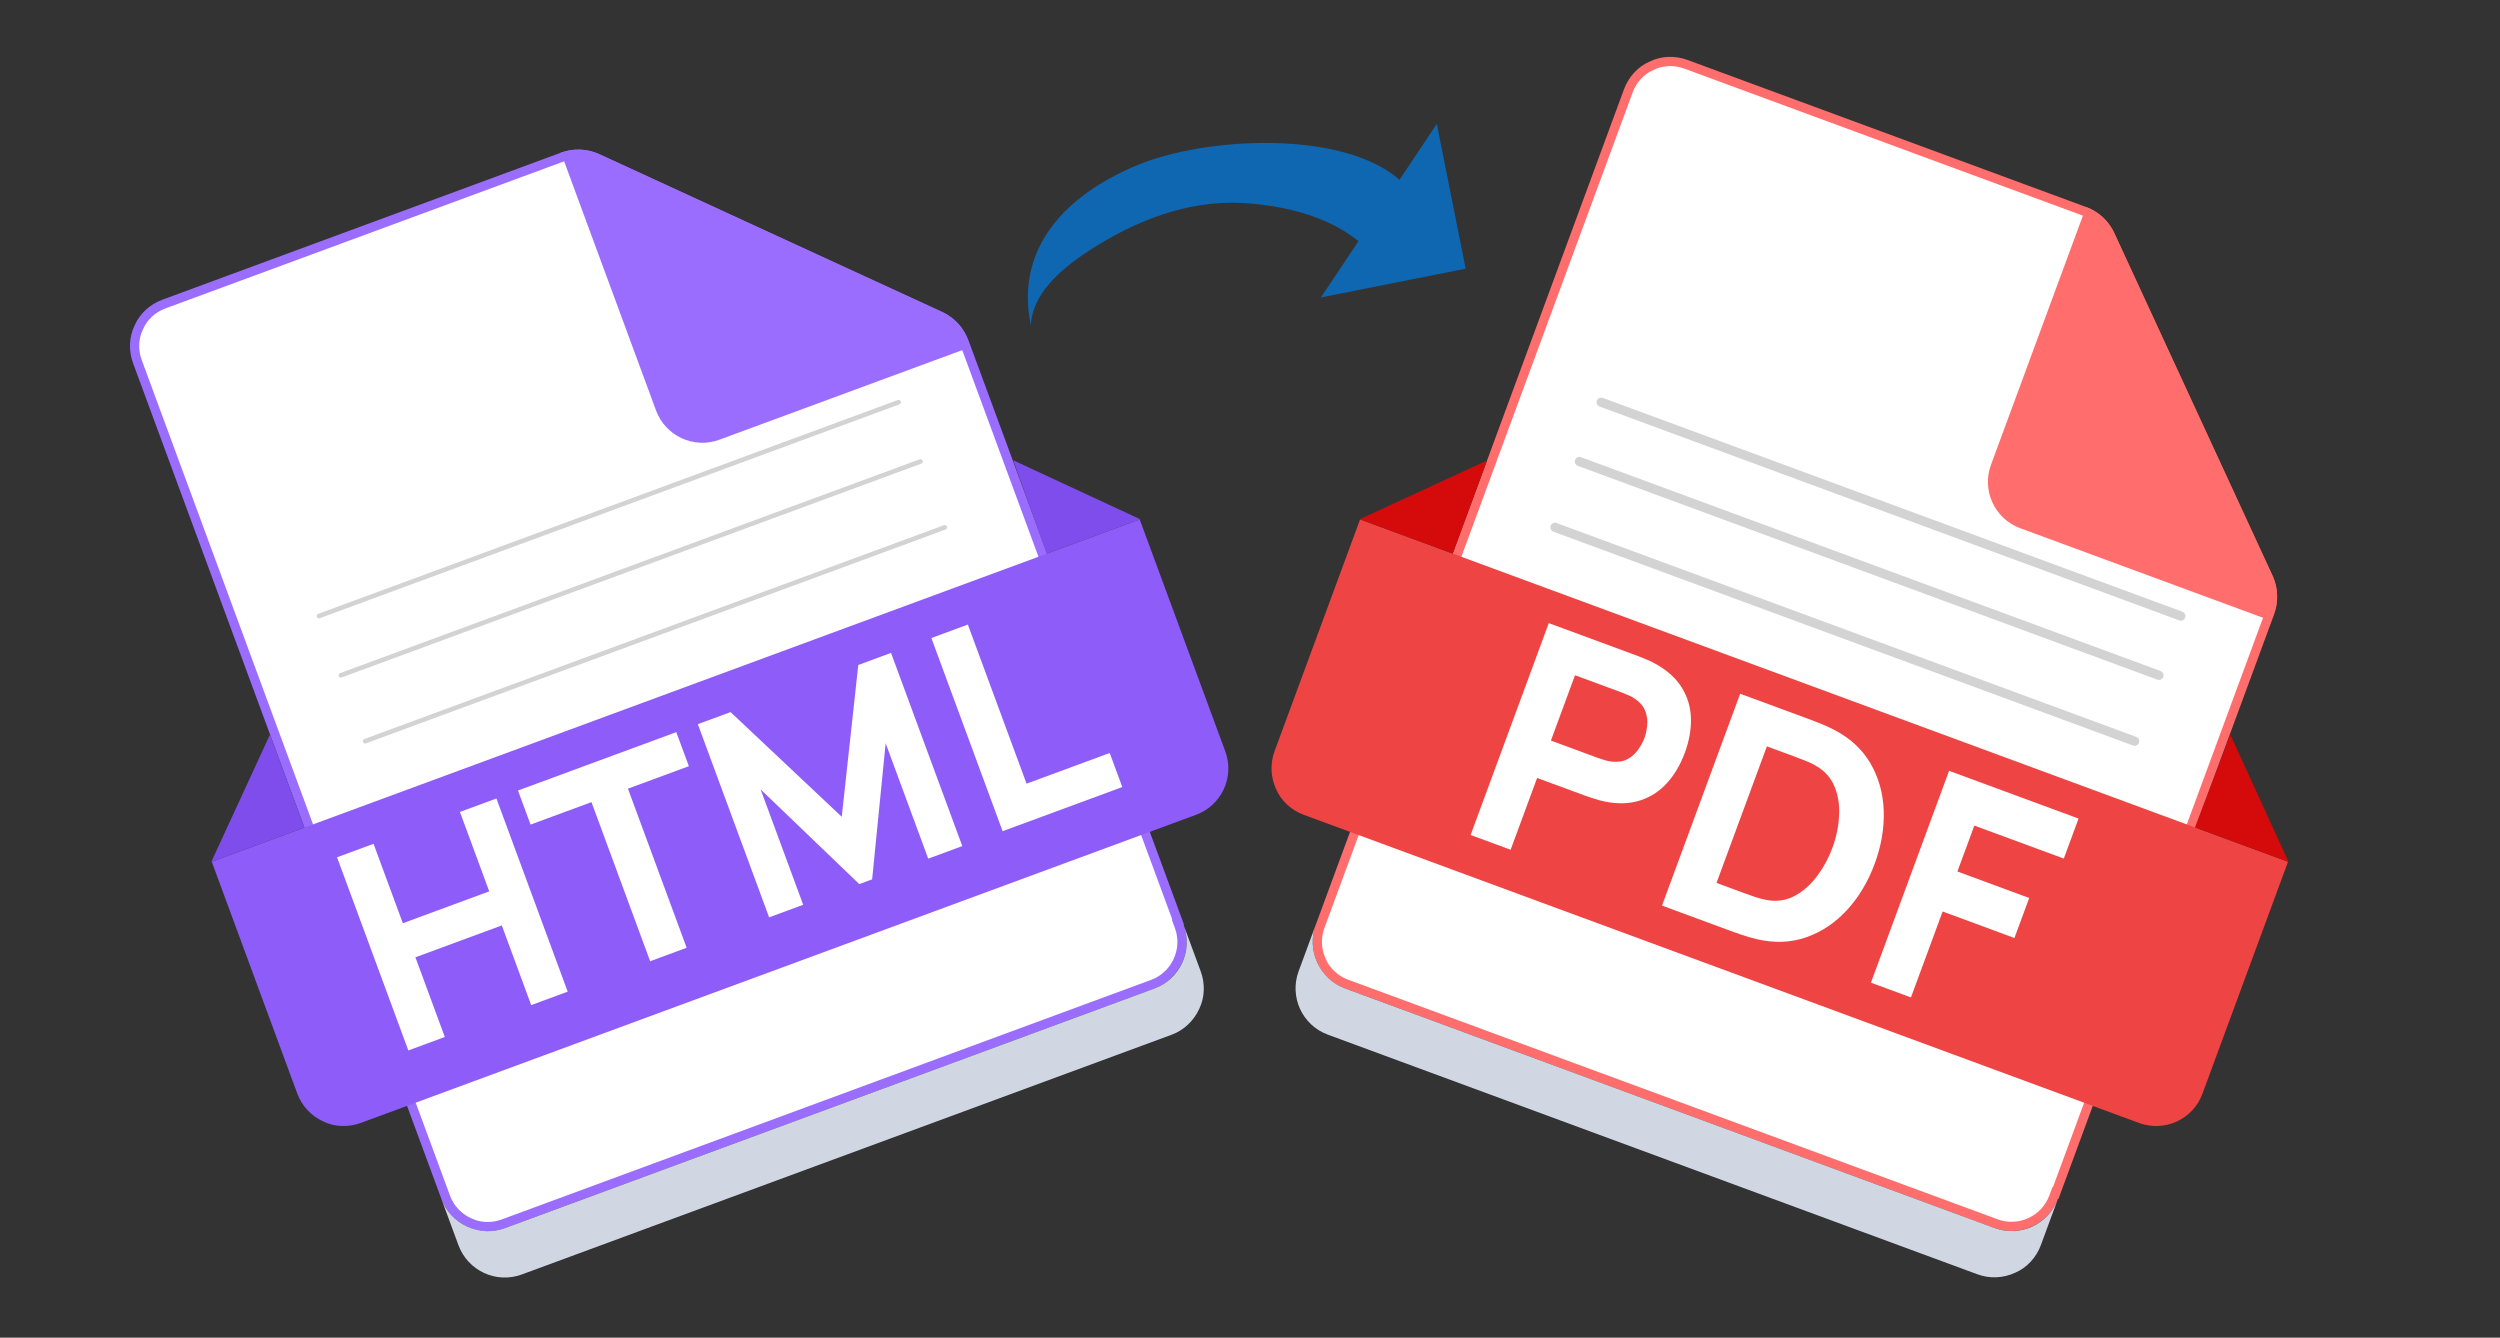 <svg width="271" height="145" viewBox="0 0 271 145" fill="none" xmlns="http://www.w3.org/2000/svg">
<rect x="0" y="0" width="271" height="145" fill="#333333" stroke="none"/>
<g clip-path="url(#clip0_1314_25098)">
<path d="M127.717 99.966L127.664 99.986L127.837 100.455C128.278 101.649 128.224 102.974 127.679 104.158C127.133 105.341 126.16 106.242 124.966 106.683L54.544 132.663C53.342 133.106 51.97 133.064 50.854 132.511L50.848 132.508L50.841 132.505C49.658 131.959 48.757 130.986 48.316 129.792L14.891 39.189C14.447 37.987 14.489 36.615 15.043 35.499L15.05 35.486L15.055 35.473C15.544 34.327 16.56 33.404 17.762 32.961L60.977 17.018C62.176 16.576 63.554 16.614 64.733 17.157L101.977 34.327C103.158 34.871 104.061 35.843 104.522 37.093L127.717 99.966Z" fill="white" stroke="#9B6DFF"/>
<path d="M128.307 100.282L130.159 105.301C130.646 106.621 130.605 108.137 129.985 109.386C129.385 110.688 128.312 111.684 126.991 112.171L56.569 138.151C53.77 139.184 50.713 137.731 49.699 134.984L47.848 129.965C48.335 131.286 49.331 132.359 50.633 132.959C51.934 133.559 53.397 133.619 54.718 133.132L125.14 107.152C127.94 106.119 129.321 103.029 128.307 100.282Z" fill="#D0D7E3"/>
<path d="M22.902 93.433L123.543 56.304L132.82 81.451C133.853 84.251 132.4 87.308 129.653 88.322L39.103 121.727C37.782 122.215 36.266 122.173 35.017 121.554C33.716 120.954 32.72 119.881 32.213 118.507L22.955 93.413L22.902 93.433Z" fill="#8E5DF9"/>
<path d="M32.993 89.71L29.27 79.619L22.902 93.432L32.993 89.71ZM113.452 60.027L109.835 49.897L123.595 56.285L113.452 60.027Z" fill="#7F4DEC"/>
<path d="M104.939 36.939L105.192 37.626L77.985 47.663C75.185 48.696 72.128 47.243 71.115 44.496L60.805 16.549C62.125 16.062 63.641 16.103 64.943 16.703L102.24 33.853C103.489 34.473 104.485 35.546 104.939 36.939Z" fill="#9B6DFF"/>
<path d="M44.262 113.868L36.536 92.928L40.492 91.469L43.668 100.078L53.033 96.623L49.857 88.014L53.812 86.555L61.538 107.495L57.582 108.954L54.395 100.316L45.03 103.771L48.217 112.409L44.262 113.868ZM70.477 104.197L64.115 86.95L57.513 89.386L56.15 85.692L73.309 79.362L74.672 83.055L68.07 85.491L74.433 102.738L70.477 104.197ZM83.372 99.44L75.646 78.5L79.195 77.191L91.245 88.539L93.038 72.083L96.587 70.774L104.312 91.715L100.618 93.077L96.005 80.571L94.54 95.32L93.144 95.835L82.452 85.571L87.065 98.077L83.372 99.44ZM108.685 90.102L100.96 69.161L104.915 67.702L111.278 84.949L120.294 81.622L121.656 85.316L108.685 90.102Z" fill="white"/>
<path d="M34.582 66.775L97.406 43.598" stroke="#D3D3D3" stroke-width="0.5" stroke-linecap="round"/>
<path d="M36.953 73.201L99.778 50.024" stroke="#D3D3D3" stroke-width="0.5" stroke-linecap="round"/>
<path d="M39.586 80.342L102.41 57.165" stroke="#D3D3D3" stroke-width="0.5" stroke-linecap="round"/>
</g>
<g clip-path="url(#clip1_1314_25098)">
<path d="M222.839 129.328L222.786 129.308L222.613 129.777C222.172 130.972 221.271 131.945 220.088 132.49C218.904 133.036 217.579 133.089 216.385 132.649L145.962 106.668C144.759 106.225 143.743 105.302 143.254 104.156L143.252 104.149L143.249 104.143C142.703 102.96 142.65 101.634 143.09 100.44L176.516 9.836C176.96 8.633 177.883 7.617 179.028 7.128L179.041 7.123L179.054 7.116C180.17 6.563 181.542 6.521 182.744 6.964L225.96 22.907C227.159 23.35 228.182 24.274 228.725 25.452L245.896 62.697C246.44 63.878 246.496 65.203 246.034 66.453L222.839 129.328Z" fill="white" stroke="#FF6D6D"/>
<path d="M223.082 129.95L221.23 134.969C220.743 136.29 219.728 137.416 218.445 137.963C217.143 138.563 215.681 138.624 214.36 138.136L143.937 112.156C141.137 111.123 139.756 108.033 140.77 105.285L142.621 100.267C142.134 101.587 142.194 103.05 142.795 104.352C143.395 105.654 144.468 106.65 145.788 107.137L216.211 133.117C219.011 134.15 222.068 132.697 223.082 129.95Z" fill="#D0D7E3"/>
<path d="M147.379 56.287L248.021 93.416L238.744 118.563C237.711 121.363 234.62 122.744 231.873 121.731L141.322 88.324C140.001 87.837 138.875 86.822 138.328 85.539C137.728 84.237 137.667 82.775 138.174 81.401L147.432 56.307L147.379 56.287Z" fill="#EF4444"/>
<path d="M157.473 60.01L161.196 49.919L147.383 56.287L157.473 60.01ZM237.934 89.694L241.763 79.642L248.078 93.436L237.934 89.694Z" fill="#D50B0B"/>
<path d="M246.451 66.606L246.198 67.293L218.99 57.256C216.19 56.223 214.809 53.133 215.823 50.385L226.133 22.438C227.454 22.925 228.579 23.941 229.18 25.243L246.403 62.507C246.95 63.789 247.01 65.252 246.451 66.606Z" fill="#FF6D6D"/>
<path d="M159.415 90.513L167.887 67.546L177.585 71.123C177.808 71.206 178.102 71.326 178.466 71.484C178.845 71.636 179.173 71.794 179.451 71.957C180.745 72.675 181.7 73.541 182.317 74.554C182.944 75.571 183.271 76.682 183.297 77.888C183.328 79.082 183.106 80.323 182.631 81.61C182.156 82.897 181.512 83.988 180.698 84.883C179.899 85.772 178.931 86.4 177.794 86.765C176.667 87.135 175.384 87.175 173.944 86.885C173.631 86.818 173.279 86.724 172.888 86.604C172.497 86.484 172.196 86.385 171.983 86.307L166.624 84.33L163.753 92.113L159.415 90.513ZM168.119 80.279L173.286 82.185C173.509 82.267 173.758 82.347 174.032 82.424C174.305 82.501 174.566 82.548 174.812 82.567C175.456 82.623 176.006 82.524 176.462 82.27C176.922 82.004 177.295 81.665 177.581 81.251C177.881 80.83 178.108 80.412 178.261 79.998C178.414 79.583 178.511 79.124 178.552 78.619C178.608 78.108 178.544 77.608 178.363 77.118C178.185 76.618 177.833 76.18 177.307 75.804C177.107 75.658 176.879 75.525 176.621 75.406C176.363 75.287 176.122 75.186 175.899 75.104L170.731 73.197L168.119 80.279ZM180.161 98.166L188.634 75.199L196.066 77.941C196.247 78.008 196.617 78.151 197.177 78.369C197.736 78.588 198.265 78.825 198.763 79.081C200.53 79.987 201.861 81.209 202.756 82.747C203.65 84.285 204.13 85.996 204.196 87.88C204.261 89.765 203.935 91.68 203.218 93.626C202.5 95.572 201.504 97.24 200.23 98.63C198.956 100.021 197.48 101.01 195.801 101.599C194.122 102.187 192.316 102.252 190.384 101.793C189.839 101.664 189.283 101.502 188.716 101.304C188.148 101.107 187.774 100.975 187.593 100.908L180.161 98.166ZM186.069 95.707L189.1 96.825C189.387 96.931 189.777 97.069 190.27 97.239C190.767 97.398 191.226 97.513 191.647 97.584C192.721 97.75 193.707 97.583 194.605 97.08C195.513 96.582 196.307 95.872 196.985 94.951C197.674 94.033 198.22 93.027 198.624 91.931C199.048 90.783 199.29 89.634 199.352 88.485C199.424 87.34 199.273 86.294 198.897 85.346C198.522 84.398 197.886 83.65 196.989 83.102C196.627 82.872 196.204 82.661 195.718 82.47C195.233 82.279 194.847 82.13 194.56 82.024L191.53 80.906L186.069 95.707ZM202.808 106.521L211.281 83.554L225.316 88.732L223.716 93.07L214.018 89.493L212.183 94.469L219.966 97.34L218.365 101.679L210.582 98.807L207.146 108.122L202.808 106.521Z" fill="white"/>
<path d="M173.574 43.602L236.4 66.78" stroke="#D3D3D3" stroke-linecap="round"/>
<path d="M171.203 50.028L234.029 73.205" stroke="#D3D3D3" stroke-linecap="round"/>
<path d="M168.566 57.167L231.392 80.344" stroke="#D3D3D3" stroke-linecap="round"/>
</g>
<path d="M147.26 26.145L143.184 32.246L158.876 29.125L155.751 13.433L151.705 19.486C145.48 14.052 130.692 14.827 123.285 17.901C115.496 21.134 110.007 26.908 111.74 35.27C111.915 31.957 114.704 29.35 118.076 27.156C122.999 23.953 128.689 21.708 134.555 22C139.242 22.233 144.03 23.493 147.26 26.145Z" fill="#0F67B1"/>
<defs>
<clipPath id="clip0_1314_25098">
<rect width="112.62" height="112.62" fill="white" transform="translate(0 38.98) rotate(-20.25)"/>
</clipPath>
<clipPath id="clip1_1314_25098">
<rect width="112.622" height="112.622" fill="white" transform="translate(165.324 0.005) rotate(20.25)"/>
</clipPath>
</defs>
</svg>
